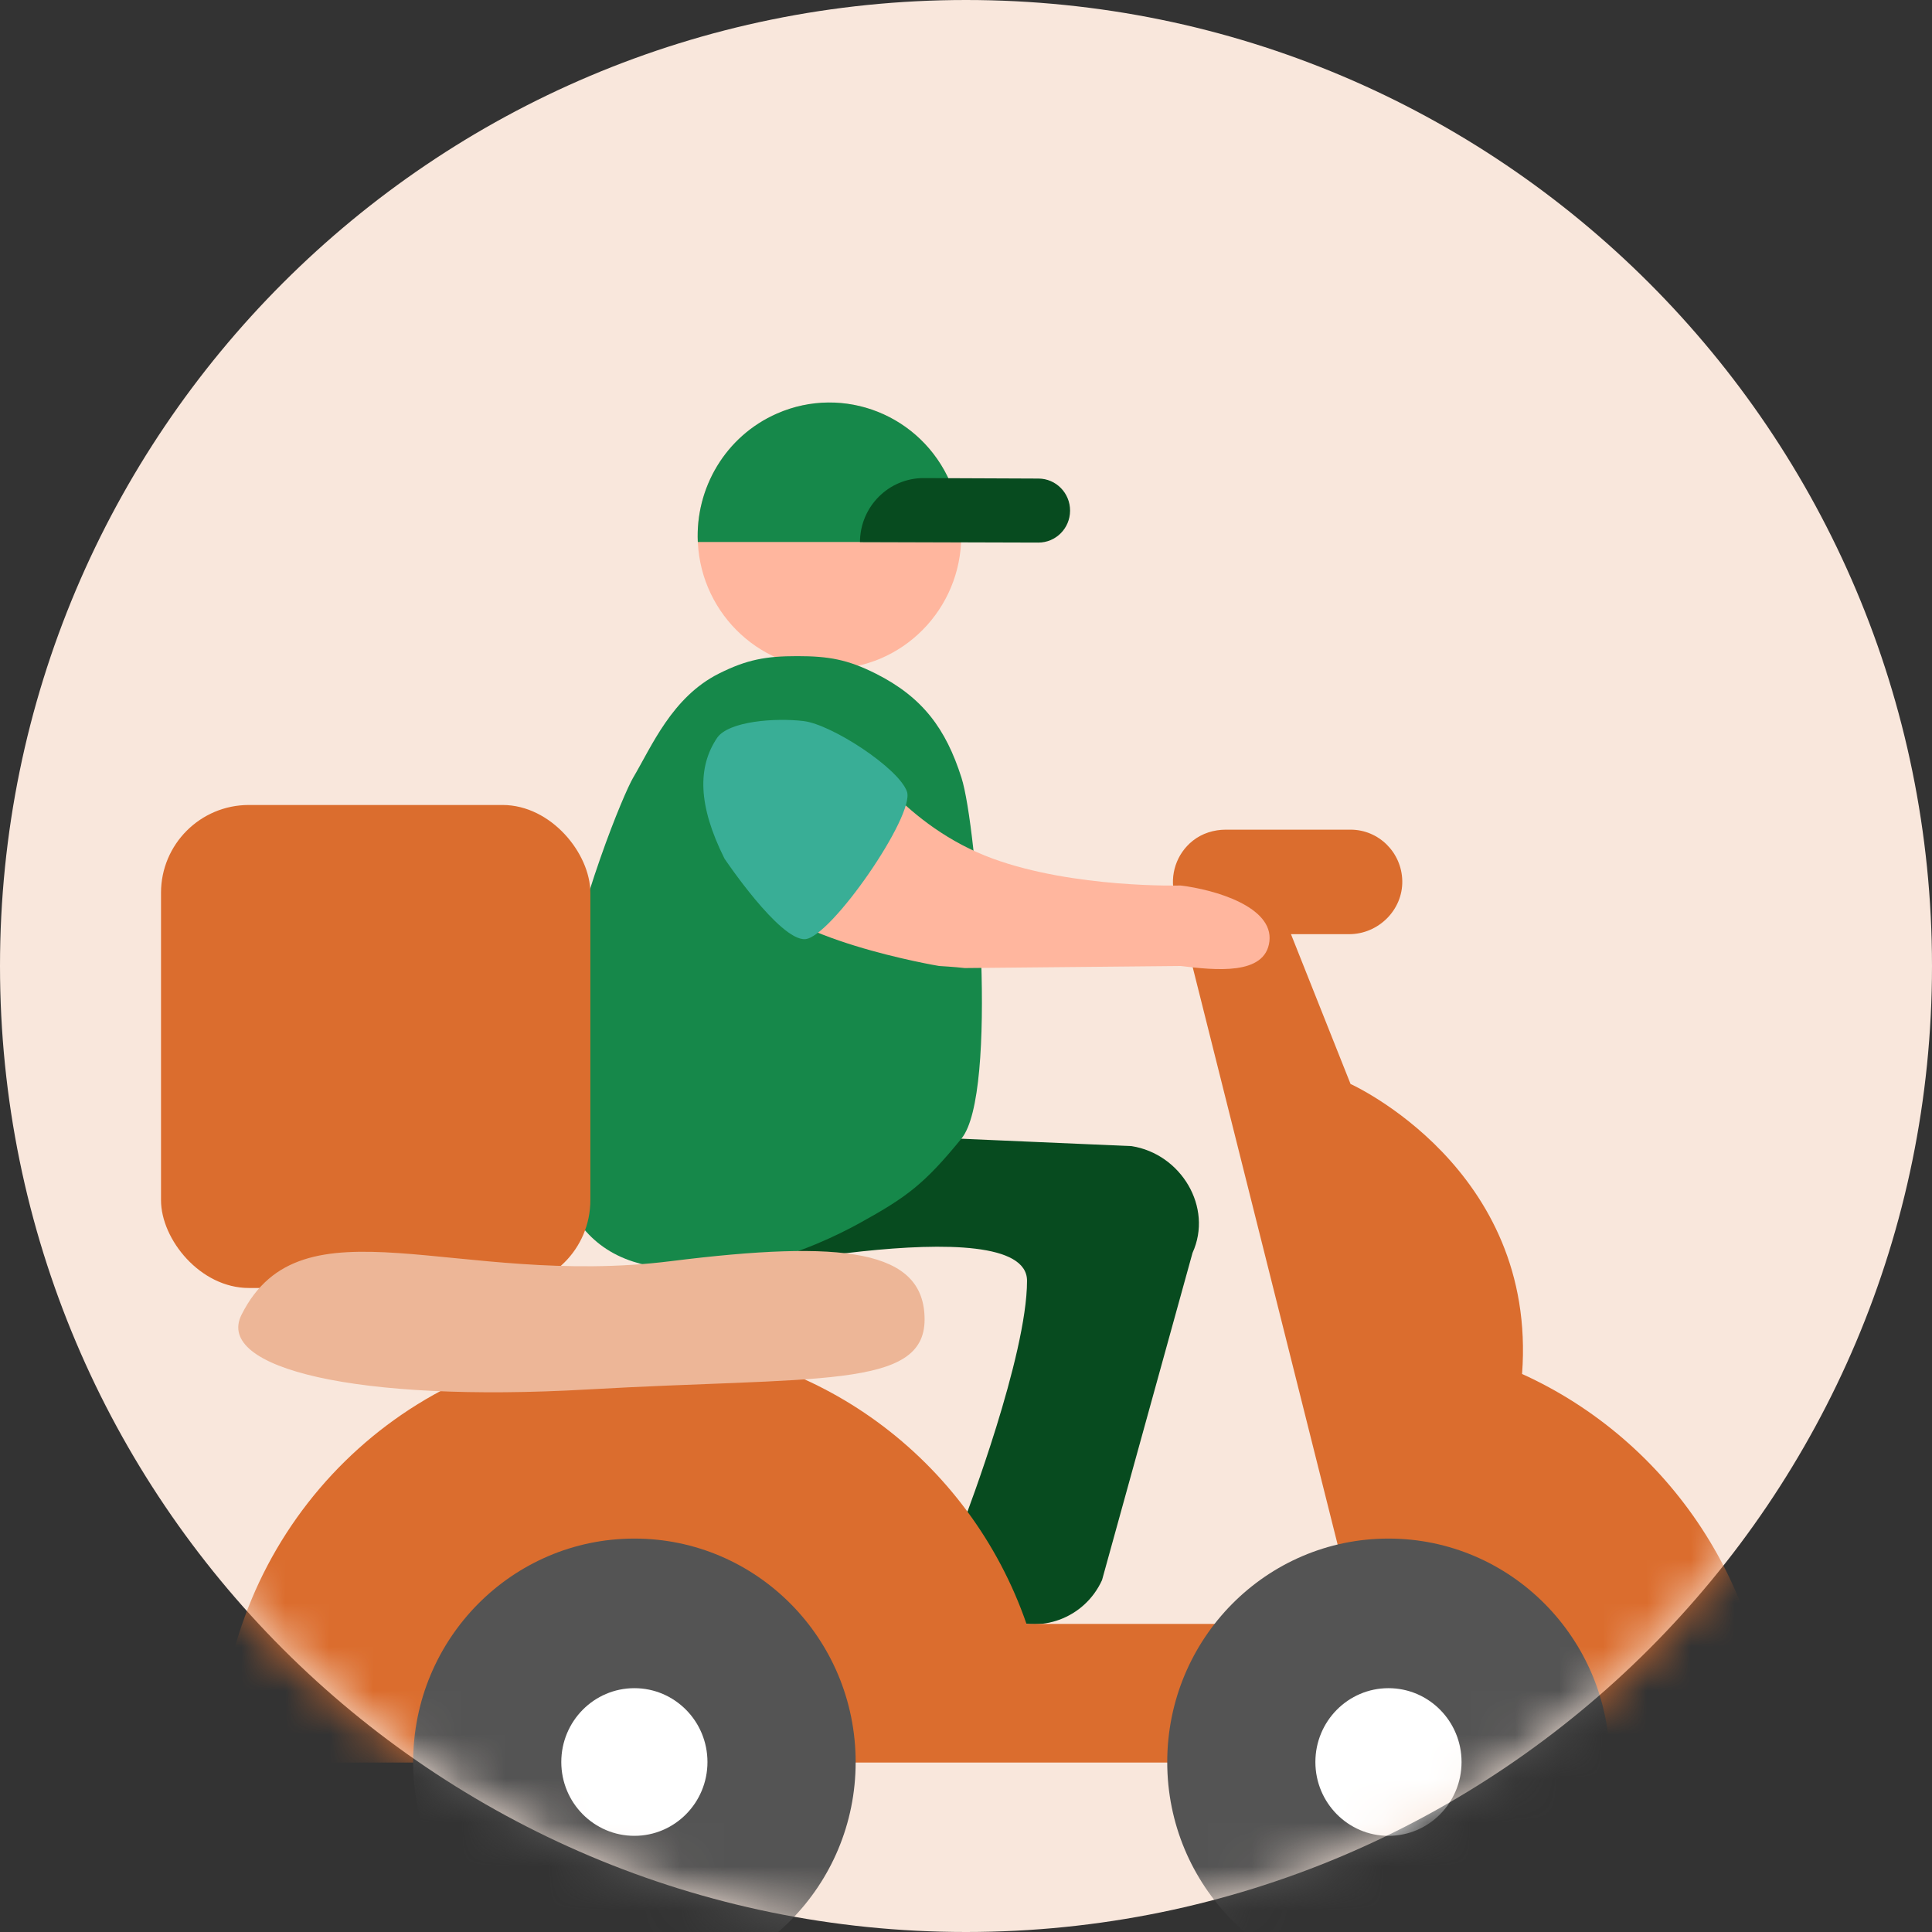 <svg width="44" height="44" viewBox="0 0 44 44" fill="none" xmlns="http://www.w3.org/2000/svg">
    <rect x="0" y="0" width="44" height="44" fill="#333333" stroke="none"/>
    <path
        d="M0 22C0 9.85 9.85 0 22 0V0C34.15 0 44 9.85 44 22V22C44 34.15 34.15 44 22 44V44C9.85 44 0 34.15 0 22V22Z"
        fill="#F9E7DC"></path>
    <mask id="mask0" mask-type="alpha" maskUnits="userSpaceOnUse" x="0" y="0" width="44" height="44">
        <circle cx="22" cy="22" r="22" fill="#C4C4C4"></circle>
    </mask>
    <g mask="url(#mask0)">
        <path
            d="M21.892 12.201C21.892 13.876 20.548 15.234 18.89 15.234C17.233 15.234 15.889 13.876 15.889 12.201C15.889 10.527 17.233 9.169 18.89 9.169C20.548 9.169 21.892 10.527 21.892 12.201Z"
            fill="#FFB69E"></path>
        <path
            d="M21.889 12.344C21.91 11.895 21.833 11.434 21.644 10.993C20.984 9.456 19.217 8.751 17.696 9.418C16.518 9.934 15.835 11.121 15.892 12.344H21.889Z"
            fill="#16884A"></path>
        <path
            d="M23.645 12.357L19.585 12.345C19.589 11.537 20.24 10.885 21.04 10.888L23.652 10.899C24.05 10.901 24.372 11.229 24.37 11.631C24.369 12.034 24.044 12.359 23.645 12.357Z"
            fill="#074B1F"></path>
        <path
            d="M22.829 36.833C21.971 36.434 21.595 35.408 21.99 34.541C21.99 34.541 23.39 30.88 23.39 29.169C23.39 27.458 15.873 29.112 15.873 29.112C14.939 28.967 14.299 28.084 14.443 27.141C14.587 26.197 15.46 25.55 16.395 25.696L25.77 26.102C26.896 26.278 27.632 27.494 27.159 28.533L25.098 35.986C24.702 36.855 23.685 37.231 22.829 36.833Z"
            fill="#074B1F"></path>
        <path
            d="M34.664 31.291C35.017 26.604 30.758 24.687 30.758 24.687L29.401 21.275H30.727C31.387 21.275 31.948 20.729 31.936 20.062C31.923 19.415 31.401 18.895 30.758 18.895H27.918C27.646 18.895 27.377 18.978 27.164 19.148C26.791 19.446 26.637 19.927 26.748 20.374L30.792 36.484L30.901 36.984H23.378C22.09 33.254 18.579 30.577 14.447 30.577C9.623 30.577 5.643 34.227 5.064 38.942C4.986 39.579 5.478 40.141 6.114 40.141H30.991C31.34 40.141 31.642 40.386 31.717 40.731C31.792 41.076 32.094 41.321 32.444 41.321H39.154C39.796 41.321 40.318 40.803 40.332 40.158C40.332 40.146 40.333 40.133 40.333 40.122C40.333 36.193 38.002 32.804 34.664 31.291Z"
            fill="#DB6D2E"></path>
        <path
            d="M19.487 40.131C19.487 42.943 17.231 45.222 14.448 45.222C11.665 45.222 9.409 42.943 9.409 40.131C9.409 37.319 11.665 35.04 14.448 35.04C17.231 35.04 19.487 37.319 19.487 40.131Z"
            fill="#545454"></path>
        <path
            d="M16.112 40.129C16.112 41.057 15.367 41.81 14.448 41.81C13.528 41.81 12.783 41.057 12.783 40.129C12.783 39.2 13.528 38.447 14.448 38.447C15.367 38.447 16.112 39.2 16.112 40.129Z"
            fill="white"></path>
        <path
            d="M14.419 28.732C10.36 27.427 13.995 18.43 14.419 17.712C14.844 16.994 15.304 15.878 16.371 15.341C17.011 15.02 17.444 14.943 18.158 14.943C18.873 14.943 19.305 15.02 19.945 15.341C21.012 15.878 21.541 16.595 21.897 17.712C22.253 18.829 22.737 24.903 21.897 25.93C21.057 26.958 20.663 27.257 19.578 27.855C18.493 28.453 16.366 29.357 14.419 28.732Z"
            fill="#16884A"></path>
        <path
            d="M36.661 40.131C36.661 42.943 34.405 45.222 31.622 45.222C28.839 45.222 26.583 42.943 26.583 40.131C26.583 37.319 28.839 35.04 31.622 35.04C34.405 35.04 36.661 37.319 36.661 40.131Z"
            fill="#545454"></path>
        <path
            d="M33.286 40.129C33.286 41.057 32.541 41.81 31.622 41.81C30.702 41.81 29.957 41.057 29.957 40.129C29.957 39.2 30.702 38.447 31.622 38.447C32.541 38.447 33.286 39.2 33.286 40.129Z"
            fill="white"></path>
        <path
            d="M26.889 22L21.971 22.047C21.746 22.02 21.389 22 21.389 22C21.389 22 17.722 21.389 17.111 20.167C16.499 18.944 16.06 17.768 16.499 17.111C16.939 16.454 18.905 16.667 19.555 17.111C19.555 17.111 20.597 18.82 22.611 19.555C24.467 20.233 26.889 20.167 26.889 20.167C27.668 20.261 29.003 20.651 28.91 21.439C28.817 22.221 27.674 22.095 26.889 22Z"
            fill="#FFB69E"></path>
        <path
            d="M20.655 18.027C20.465 17.492 18.944 16.5 18.303 16.422C17.663 16.344 16.588 16.422 16.329 16.808C15.889 17.466 15.889 18.333 16.5 19.555C16.5 19.555 17.75 21.419 18.334 21.389C18.917 21.358 20.846 18.562 20.655 18.027Z"
            fill="#39AE96"></path>
        <rect x="3.667" y="18.333" width="9.778" height="11" rx="2" fill="#DB6D2E"></rect>
        <path
            d="M15.278 28.722C19.212 28.23 21.057 28.456 21.057 30.05C21.057 31.645 18.591 31.346 13.364 31.645C8.137 31.943 4.888 31.166 5.5 29.944C6.867 27.212 10.389 29.333 15.278 28.722Z"
            fill="#EDB697"></path>
    </g>
</svg>